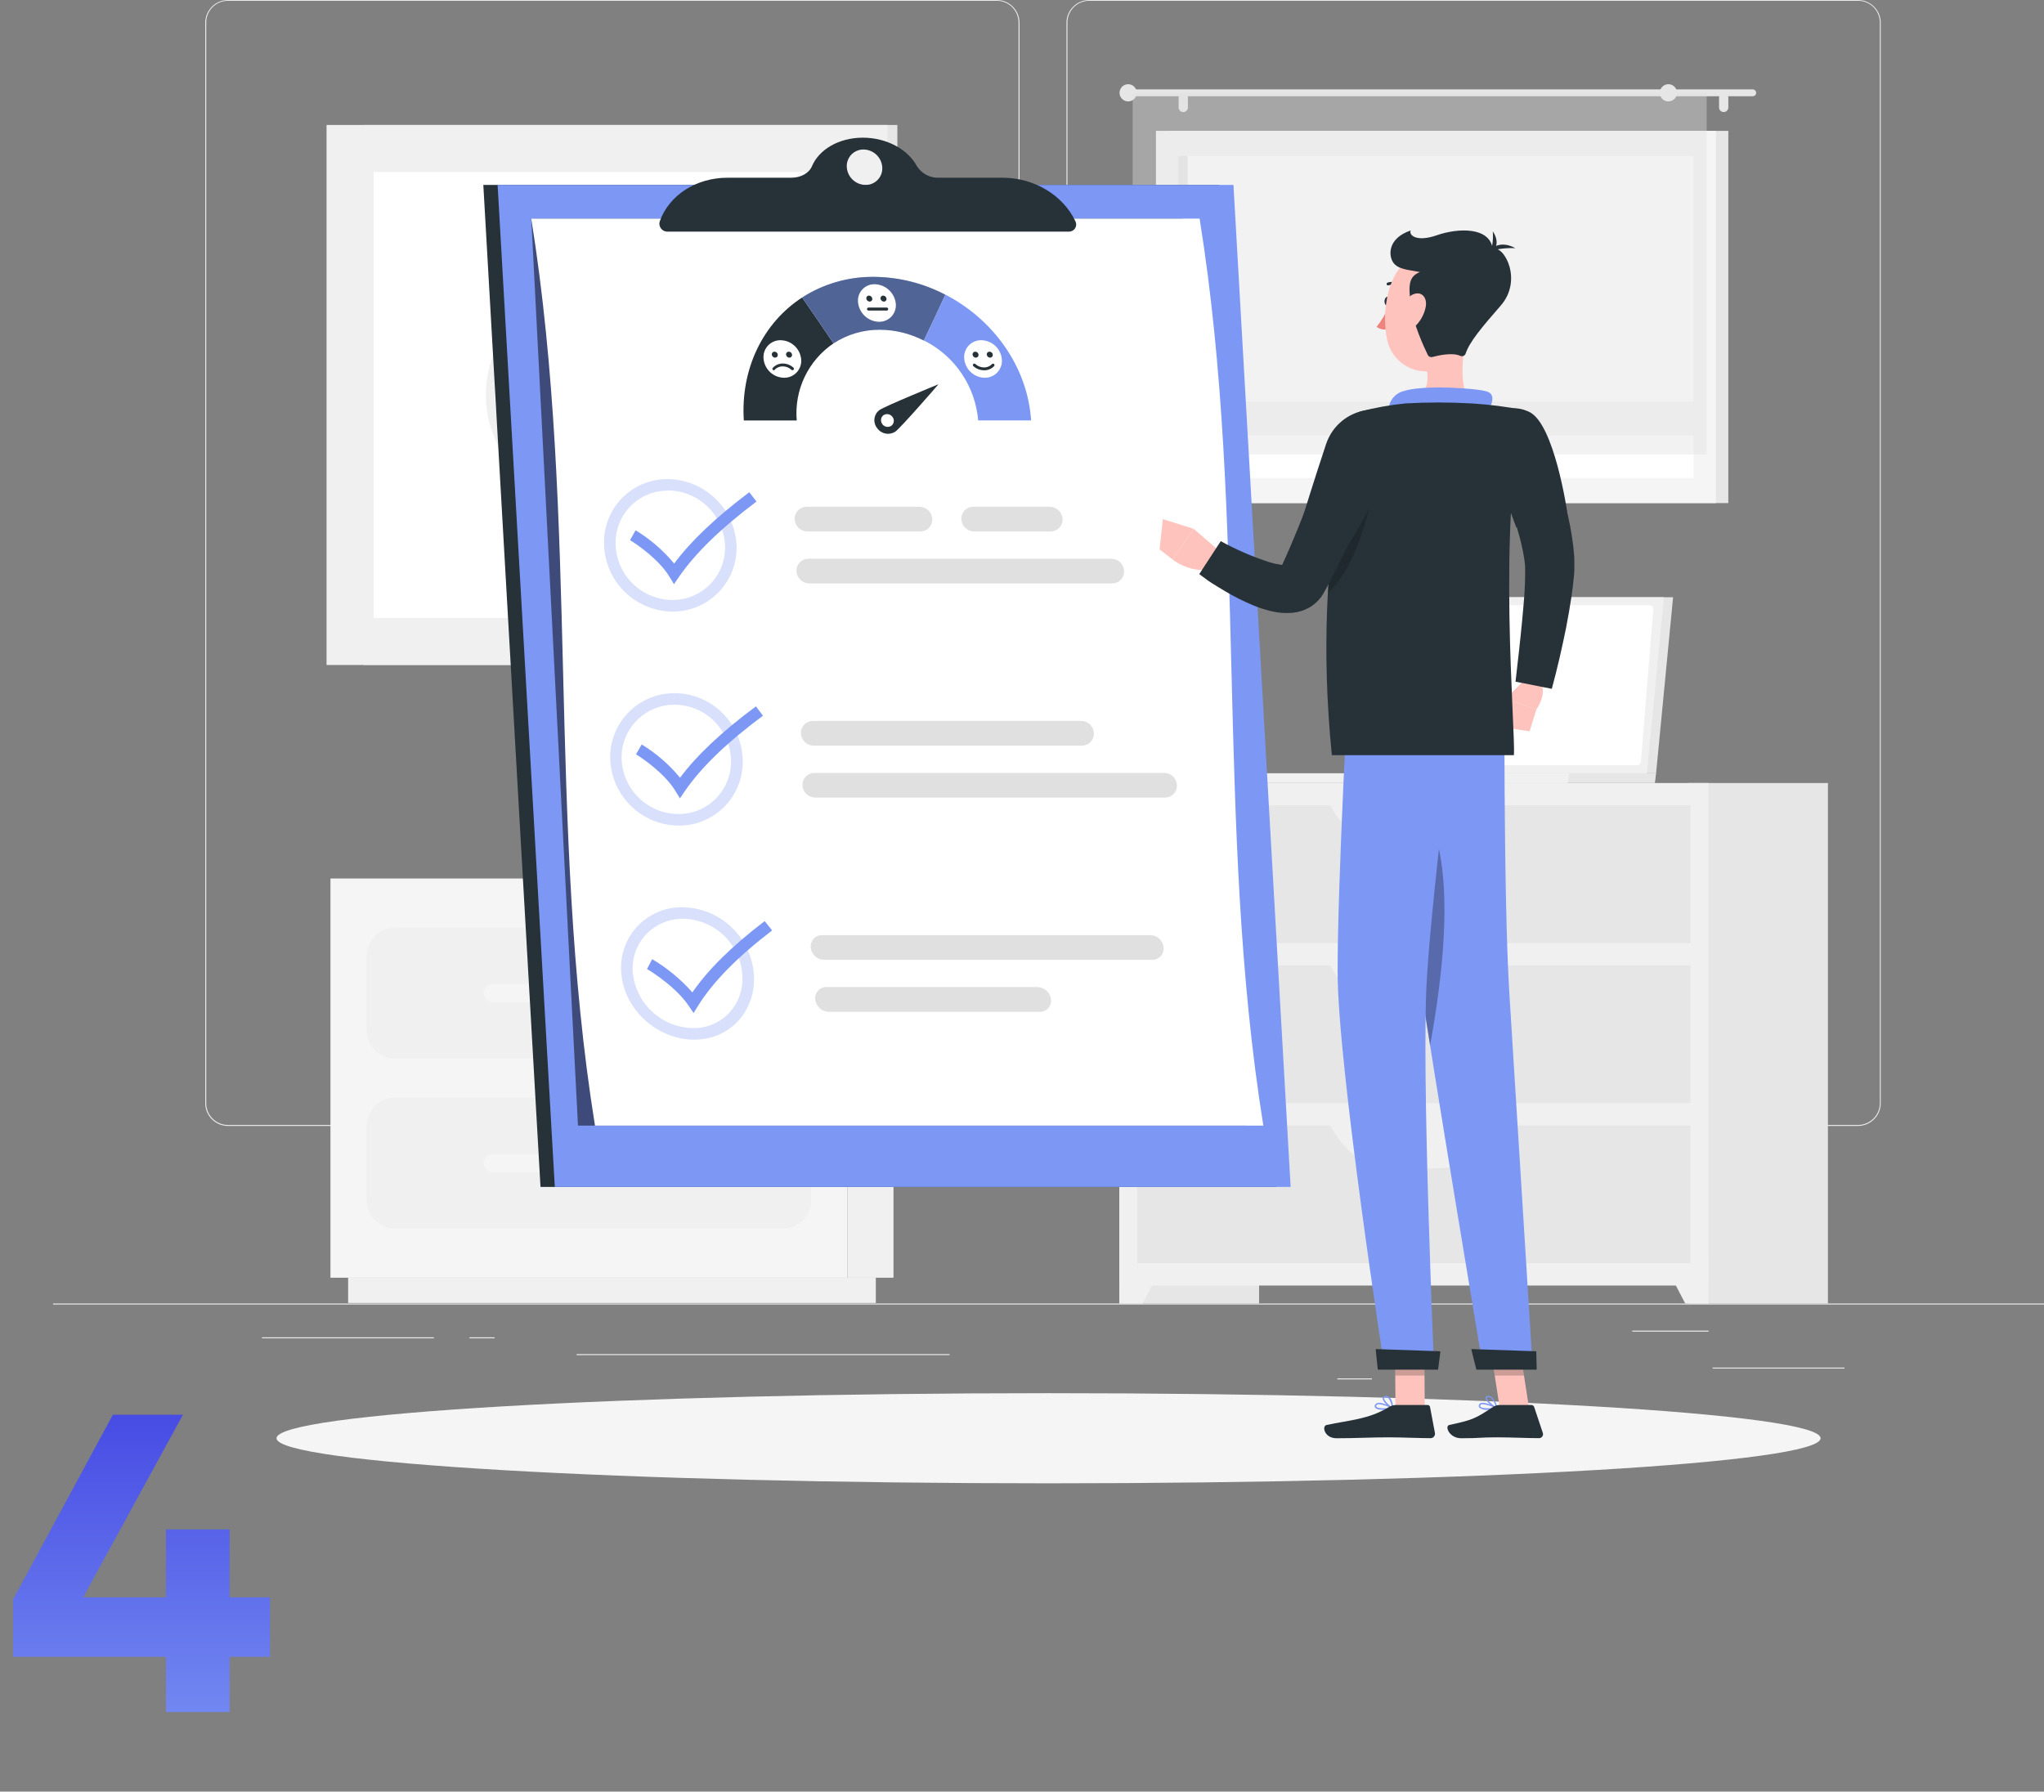 <svg width="308" height="270" viewBox="0 0 308 270" fill="none" xmlns="http://www.w3.org/2000/svg">
<rect x="0" y="0" width="308" height="270" fill="#808080" stroke="none"/>
<path d="M308 196.44H8V196.59H308V196.44Z" fill="#EBEBEB"/>
<path d="M277.94 206.094H258.068V206.244H277.94V206.094Z" fill="#EBEBEB"/>
<path d="M206.732 207.726H201.518V207.876H206.732V207.726Z" fill="#EBEBEB"/>
<path d="M257.468 200.526H245.954V200.676H257.468V200.526Z" fill="#EBEBEB"/>
<path d="M65.39 201.534H39.476V201.684H65.39V201.534Z" fill="#EBEBEB"/>
<path d="M74.534 201.534H70.736V201.684H74.534V201.534Z" fill="#EBEBEB"/>
<path d="M143.09 204.066H86.882V204.216H143.09V204.066Z" fill="#EBEBEB"/>
<path d="M150.2 169.68H34.346C33.438 169.678 32.568 169.317 31.927 168.674C31.286 168.032 30.926 167.162 30.926 166.254V3.396C30.934 2.494 31.297 1.631 31.938 0.995C32.578 0.359 33.443 0.002 34.346 0H150.2C151.108 0 151.98 0.361 152.622 1.003C153.265 1.646 153.626 2.517 153.626 3.426V166.254C153.626 167.163 153.265 168.034 152.622 168.677C151.98 169.319 151.108 169.68 150.2 169.68ZM34.346 0.12C33.478 0.122 32.646 0.467 32.033 1.082C31.42 1.696 31.076 2.528 31.076 3.396V166.254C31.076 167.122 31.42 167.954 32.033 168.568C32.646 169.183 33.478 169.528 34.346 169.53H150.2C151.068 169.528 151.9 169.183 152.515 168.569C153.129 167.955 153.474 167.122 153.476 166.254V3.396C153.474 2.528 153.129 1.695 152.515 1.081C151.9 0.467 151.068 0.122 150.2 0.12H34.346Z" fill="#EBEBEB"/>
<path d="M279.986 169.68H164.126C163.218 169.678 162.348 169.317 161.705 168.675C161.063 168.033 160.702 167.162 160.7 166.254V3.396C160.71 2.493 161.075 1.63 161.716 0.995C162.357 0.359 163.223 0.002 164.126 0H279.986C280.888 0.003 281.751 0.361 282.39 0.997C283.03 1.633 283.392 2.495 283.4 3.396V166.254C283.4 167.161 283.041 168.03 282.401 168.672C281.761 169.314 280.893 169.677 279.986 169.68ZM164.126 0.12C163.258 0.122 162.425 0.467 161.811 1.081C161.197 1.695 160.852 2.528 160.85 3.396V166.254C160.852 167.122 161.197 167.955 161.811 168.569C162.425 169.183 163.258 169.528 164.126 169.53H279.986C280.855 169.528 281.687 169.183 282.301 168.569C282.915 167.955 283.261 167.122 283.262 166.254V3.396C283.261 2.528 282.915 1.695 282.301 1.081C281.687 0.467 280.855 0.122 279.986 0.12H164.126Z" fill="#EBEBEB"/>
<path d="M168.669 196.44H189.729V118.002H168.669V196.44Z" fill="#E6E6E6"/>
<path d="M172.172 196.44H168.668V189.378H175.85L172.172 196.44Z" fill="#F0F0F0"/>
<path d="M254.383 196.44H275.443V118.002H254.383V196.44Z" fill="#E6E6E6"/>
<path d="M168.667 193.728H257.443V118.002L168.667 118.002V193.728Z" fill="#F0F0F0"/>
<path d="M171.393 142.122H254.727V121.356L171.393 121.356V142.122Z" fill="#E6E6E6"/>
<path d="M209.12 127.8H216.992C220.412 127.8 223.682 125.238 226.034 120.714H200.078C202.43 125.25 205.7 127.8 209.12 127.8Z" fill="#F0F0F0"/>
<path d="M253.94 196.44H257.444V189.378H250.262L253.94 196.44Z" fill="#F0F0F0"/>
<path d="M171.393 166.248H254.727V145.482H171.393V166.248Z" fill="#E6E6E6"/>
<path d="M209.12 151.932H216.992C220.412 151.932 223.682 149.37 226.034 144.846H200.078C202.43 149.4 205.7 151.932 209.12 151.932Z" fill="#F0F0F0"/>
<path d="M171.393 190.374H254.727V169.608H171.393V190.374Z" fill="#E6E6E6"/>
<path d="M209.12 176.058H216.992C220.412 176.058 223.682 173.496 226.034 168.972H200.078C202.43 173.496 205.7 176.058 209.12 176.058Z" fill="#F0F0F0"/>
<path d="M54.795 100.212L135.219 100.212V18.834L54.795 18.834L54.795 100.212Z" fill="#E6E6E6"/>
<path d="M49.207 100.212L133.735 100.212V18.834L49.207 18.834L49.207 100.212Z" fill="#F0F0F0"/>
<path d="M126.661 93.132V25.914L56.299 25.914V93.132H126.661Z" fill="white"/>
<path d="M90.993 34.8L78.081 47.736C74.96 50.864 73.208 55.102 73.208 59.52C73.208 63.938 74.96 68.176 78.081 71.304L90.993 84.222C91.055 84.285 91.13 84.335 91.213 84.369C91.295 84.404 91.383 84.421 91.472 84.421C91.562 84.421 91.65 84.404 91.732 84.369C91.815 84.335 91.889 84.285 91.953 84.222L104.87 71.304C107.991 68.176 109.743 63.938 109.743 59.52C109.743 55.102 107.991 50.864 104.87 47.736L91.959 34.8C91.829 34.674 91.656 34.603 91.475 34.603C91.295 34.603 91.121 34.674 90.993 34.8ZM79.04 70.32C76.176 67.447 74.567 63.556 74.567 59.499C74.567 55.442 76.176 51.551 79.04 48.678V70.32ZM103.91 70.32V48.702C106.775 51.575 108.384 55.466 108.384 59.523C108.384 63.58 106.775 67.471 103.91 70.344V70.32Z" fill="#F0F0F0"/>
<path d="M252.11 90H207.176L204.614 116.532H249.548L252.11 90Z" fill="#E6E6E6"/>
<path d="M249.548 116.532L249.368 118.002H204.428L204.614 116.532H249.548Z" fill="#E6E6E6"/>
<path d="M250.73 90H205.796L203.228 116.532H248.162L250.73 90Z" fill="#F0F0F0"/>
<path d="M247.256 114.804L249.134 91.8C249.139 91.723 249.128 91.647 249.102 91.575C249.077 91.502 249.036 91.436 248.984 91.38C248.932 91.324 248.869 91.279 248.799 91.248C248.728 91.217 248.653 91.201 248.576 91.2H207.266C207.124 91.199 206.988 91.252 206.883 91.348C206.779 91.443 206.714 91.575 206.702 91.716L204.8 114.714C204.795 114.791 204.806 114.868 204.832 114.941C204.858 115.014 204.899 115.08 204.952 115.136C205.005 115.192 205.069 115.237 205.139 115.268C205.21 115.298 205.287 115.314 205.364 115.314H246.674C246.818 115.321 246.959 115.271 247.068 115.176C247.176 115.081 247.244 114.948 247.256 114.804Z" fill="white"/>
<path d="M236.457 116.532L236.277 118.002H186.795L186.975 116.532H236.457Z" fill="#F0F0F0"/>
<path d="M176.055 75.816L260.433 75.816V19.722L176.055 19.722V75.816Z" fill="#E6E6E6"/>
<path d="M174.182 75.816L258.56 75.816V19.722L174.182 19.722V75.816Z" fill="#F5F5F5"/>
<path d="M255.193 72.036V23.508L177.547 23.508V72.036H255.193Z" fill="white"/>
<path d="M178.958 72.03V23.502H177.542V72.03H178.958Z" fill="#E6E6E6"/>
<path d="M175.574 65.598L257.168 65.598V60.522L175.574 60.522V65.598Z" fill="#F5F5F5"/>
<path d="M170.51 13.47H264.11C264.247 13.472 264.377 13.526 264.473 13.623C264.57 13.719 264.625 13.85 264.626 13.986C264.626 14.123 264.572 14.254 264.475 14.351C264.378 14.448 264.247 14.502 264.11 14.502H170.51C170.442 14.503 170.374 14.49 170.311 14.464C170.248 14.439 170.19 14.401 170.142 14.353C170.093 14.305 170.054 14.248 170.028 14.185C170.002 14.122 169.988 14.054 169.988 13.986C169.99 13.849 170.046 13.717 170.143 13.621C170.241 13.524 170.373 13.47 170.51 13.47Z" fill="#E6E6E6"/>
<path d="M168.698 13.986C168.698 14.242 168.774 14.492 168.916 14.705C169.058 14.918 169.26 15.085 169.497 15.183C169.733 15.281 169.994 15.307 170.245 15.258C170.496 15.208 170.727 15.085 170.909 14.905C171.09 14.724 171.214 14.493 171.265 14.242C171.315 13.991 171.29 13.731 171.193 13.494C171.096 13.257 170.931 13.054 170.719 12.911C170.506 12.768 170.256 12.691 170 12.69C169.83 12.689 169.66 12.722 169.502 12.787C169.345 12.852 169.201 12.947 169.08 13.067C168.959 13.188 168.863 13.331 168.797 13.489C168.732 13.646 168.698 13.815 168.698 13.986Z" fill="#E6E6E6"/>
<path d="M259.73 16.89C259.914 16.89 260.091 16.818 260.222 16.689C260.354 16.56 260.429 16.384 260.432 16.2V14.7C260.432 14.514 260.358 14.335 260.227 14.204C260.095 14.072 259.916 13.998 259.73 13.998C259.638 13.998 259.547 14.016 259.462 14.052C259.378 14.087 259.301 14.139 259.236 14.204C259.171 14.269 259.12 14.347 259.085 14.432C259.051 14.517 259.033 14.608 259.034 14.7V16.2C259.037 16.383 259.112 16.558 259.242 16.687C259.372 16.816 259.547 16.889 259.73 16.89Z" fill="#E6E6E6"/>
<path d="M178.322 16.89C178.501 16.883 178.671 16.807 178.797 16.679C178.923 16.551 178.995 16.38 179 16.2V14.7C179 14.514 178.926 14.335 178.794 14.204C178.662 14.072 178.484 13.998 178.298 13.998C178.206 13.998 178.115 14.016 178.03 14.052C177.945 14.087 177.868 14.139 177.803 14.204C177.739 14.269 177.687 14.347 177.653 14.432C177.618 14.517 177.601 14.608 177.602 14.7V16.2C177.603 16.293 177.623 16.384 177.66 16.469C177.697 16.554 177.751 16.631 177.818 16.695C177.885 16.759 177.964 16.809 178.05 16.843C178.137 16.876 178.229 16.892 178.322 16.89Z" fill="#E6E6E6"/>
<path opacity="0.4" d="M170.678 68.484L257.168 68.484V13.986L170.678 13.986V68.484Z" fill="#E0E0E0"/>
<path d="M250.105 13.986C250.105 14.242 250.181 14.493 250.324 14.706C250.466 14.919 250.669 15.085 250.906 15.183C251.142 15.281 251.403 15.307 251.654 15.257C251.906 15.207 252.137 15.084 252.318 14.902C252.499 14.721 252.623 14.49 252.673 14.239C252.723 13.987 252.697 13.727 252.599 13.49C252.501 13.253 252.335 13.051 252.121 12.908C251.908 12.766 251.658 12.69 251.401 12.69C251.058 12.69 250.728 12.826 250.485 13.069C250.242 13.313 250.105 13.642 250.105 13.986Z" fill="#E6E6E6"/>
<path d="M127.7 192.552H134.636V132.39H127.7V192.552Z" fill="#F0F0F0"/>
<path d="M52.46 196.362H131.972V192.552H52.46V196.362Z" fill="#F0F0F0"/>
<path d="M127.7 132.39H49.796V192.552H127.7V132.39Z" fill="#F5F5F5"/>
<path d="M117.974 139.794H59.522C57.163 139.794 55.25 141.707 55.25 144.066V155.25C55.25 157.609 57.163 159.522 59.522 159.522H117.974C120.333 159.522 122.246 157.609 122.246 155.25V144.066C122.246 141.707 120.333 139.794 117.974 139.794Z" fill="#F0F0F0"/>
<path d="M117.974 165.414H59.522C57.163 165.414 55.25 167.327 55.25 169.686V180.87C55.25 183.229 57.163 185.142 59.522 185.142H117.974C120.333 185.142 122.246 183.229 122.246 180.87V169.686C122.246 167.327 120.333 165.414 117.974 165.414Z" fill="#F0F0F0"/>
<path d="M74.234 151.014H103.262C103.621 151.014 103.965 150.872 104.219 150.619C104.473 150.366 104.616 150.023 104.618 149.664C104.616 149.305 104.473 148.961 104.219 148.707C103.965 148.453 103.621 148.31 103.262 148.308H74.234C73.875 148.31 73.531 148.453 73.277 148.707C73.023 148.961 72.879 149.305 72.878 149.664C72.879 150.023 73.023 150.366 73.277 150.619C73.531 150.872 73.875 151.014 74.234 151.014Z" fill="#F5F5F5"/>
<path d="M74.234 176.634H103.262C103.621 176.634 103.965 176.492 104.219 176.239C104.473 175.986 104.616 175.643 104.618 175.284C104.616 174.925 104.473 174.581 104.219 174.327C103.965 174.073 103.621 173.93 103.262 173.928H74.234C73.875 173.93 73.531 174.073 73.277 174.327C73.023 174.581 72.879 174.925 72.878 175.284C72.879 175.643 73.023 175.986 73.277 176.239C73.531 176.492 73.875 176.634 74.234 176.634Z" fill="#F5F5F5"/>
<path d="M158.001 223.536C222.25 223.536 274.335 220.495 274.335 216.744C274.335 212.993 222.25 209.952 158.001 209.952C93.751 209.952 41.667 212.993 41.667 216.744C41.667 220.495 93.751 223.536 158.001 223.536Z" fill="#F5F5F5"/>
<path d="M183.71 27.87H72.83L81.446 178.872H192.32L183.71 27.87Z" fill="#263238"/>
<path d="M185.863 27.87H74.983L83.599 178.872H194.479L185.863 27.87Z" fill="#7D97F4"/>
<path opacity="0.5" d="M178.226 32.946H80.054L87.092 169.632H187.814L178.226 32.946Z" fill="black"/>
<path d="M80.054 32.946C87.35 78.51 82.346 124.074 89.654 169.632H190.364C183.068 124.074 188.072 78.51 180.764 32.946H80.054Z" fill="white"/>
<g opacity="0.3">
<path d="M100.645 73.902C102.869 73.92 105.002 74.79 106.603 76.334C108.204 77.878 109.151 79.978 109.249 82.2C109.294 83.269 109.121 84.336 108.74 85.335C108.36 86.335 107.779 87.247 107.035 88.016C106.291 88.784 105.398 89.393 104.411 89.805C103.424 90.218 102.363 90.425 101.293 90.414C99.083 90.396 96.964 89.527 95.377 87.989C93.789 86.451 92.855 84.361 92.767 82.152C92.721 81.086 92.89 80.022 93.264 79.023C93.638 78.024 94.21 77.111 94.945 76.338C95.683 75.572 96.568 74.964 97.548 74.551C98.528 74.139 99.582 73.93 100.645 73.938M100.585 72.204C99.292 72.196 98.01 72.452 96.82 72.956C95.628 73.46 94.553 74.201 93.658 75.135C92.763 76.069 92.069 77.176 91.616 78.387C91.164 79.599 90.963 80.89 91.027 82.182C91.132 84.849 92.259 87.373 94.175 89.231C96.091 91.088 98.648 92.137 101.317 92.16C102.616 92.171 103.904 91.918 105.103 91.416C106.301 90.915 107.385 90.175 108.29 89.242C109.194 88.309 109.899 87.202 110.363 85.989C110.828 84.775 111.04 83.48 110.989 82.182C110.86 79.504 109.71 76.977 107.775 75.121C105.839 73.265 103.266 72.221 100.585 72.204Z" fill="#7D97F4"/>
</g>
<path d="M156.331 148.752H124.531C124.294 148.748 124.058 148.795 123.839 148.889C123.621 148.983 123.425 149.123 123.265 149.299C123.105 149.475 122.984 149.683 122.911 149.91C122.837 150.136 122.813 150.375 122.839 150.612C122.897 151.118 123.137 151.585 123.513 151.929C123.889 152.272 124.377 152.467 124.885 152.478H156.685C156.924 152.482 157.16 152.436 157.378 152.341C157.596 152.246 157.792 152.105 157.951 151.928C158.111 151.751 158.23 151.542 158.301 151.315C158.373 151.088 158.395 150.848 158.365 150.612C158.309 150.108 158.072 149.642 157.698 149.3C157.324 148.958 156.838 148.763 156.331 148.752Z" fill="#E0E0E0"/>
<path d="M173.342 140.922H123.89C123.651 140.917 123.413 140.964 123.193 141.057C122.973 141.151 122.775 141.29 122.612 141.466C122.45 141.642 122.326 141.85 122.249 142.077C122.173 142.303 122.145 142.544 122.168 142.782C122.211 143.286 122.44 143.756 122.81 144.101C123.181 144.446 123.666 144.641 124.172 144.648H173.6C173.84 144.655 174.078 144.611 174.3 144.519C174.521 144.427 174.72 144.289 174.885 144.115C175.049 143.94 175.175 143.733 175.253 143.506C175.332 143.279 175.361 143.039 175.34 142.8C175.301 142.294 175.075 141.821 174.705 141.474C174.335 141.126 173.849 140.929 173.342 140.922Z" fill="#E0E0E0"/>
<g opacity="0.3">
<path d="M101.66 106.2C103.867 106.216 105.984 107.084 107.566 108.624C109.148 110.164 110.074 112.256 110.15 114.462C110.19 115.53 110.015 116.595 109.635 117.594C109.254 118.593 108.676 119.505 107.936 120.276C107.195 121.044 106.305 121.652 105.321 122.065C104.337 122.478 103.279 122.685 102.212 122.676C99.999 122.661 97.876 121.794 96.285 120.256C94.695 118.717 93.757 116.625 93.668 114.414C93.631 113.344 93.811 112.278 94.197 111.28C94.583 110.281 95.167 109.371 95.913 108.604C96.66 107.837 97.554 107.228 98.541 106.815C99.529 106.402 100.589 106.193 101.66 106.2ZM101.66 104.46C100.36 104.452 99.071 104.707 97.872 105.209C96.673 105.711 95.588 106.45 94.681 107.382C93.774 108.314 93.065 109.419 92.596 110.631C92.127 111.844 91.908 113.139 91.952 114.438C92.058 117.112 93.192 119.642 95.116 121.502C97.04 123.361 99.608 124.407 102.284 124.422C103.58 124.427 104.864 124.17 106.058 123.665C107.252 123.161 108.331 122.42 109.231 121.487C110.131 120.554 110.833 119.448 111.294 118.237C111.755 117.025 111.966 115.733 111.914 114.438C111.824 111.773 110.706 109.245 108.795 107.385C106.884 105.525 104.327 104.477 101.66 104.46Z" fill="#7D97F4"/>
</g>
<path d="M138.679 80.094H121.669C121.17 80.09 120.69 79.894 120.331 79.547C119.971 79.2 119.759 78.727 119.737 78.228C119.729 77.987 119.77 77.746 119.857 77.521C119.944 77.295 120.075 77.09 120.243 76.916C120.411 76.743 120.612 76.605 120.834 76.511C121.057 76.416 121.296 76.368 121.537 76.368H138.541C139.041 76.372 139.521 76.567 139.882 76.912C140.244 77.258 140.459 77.729 140.485 78.228C140.494 78.47 140.454 78.712 140.367 78.939C140.28 79.165 140.149 79.372 139.98 79.546C139.811 79.72 139.609 79.859 139.386 79.953C139.162 80.047 138.922 80.095 138.679 80.094Z" fill="#E0E0E0"/>
<path d="M158.312 80.094H146.792C146.291 80.09 145.811 79.894 145.451 79.547C145.09 79.2 144.877 78.728 144.854 78.228C144.845 77.987 144.886 77.746 144.973 77.521C145.06 77.295 145.191 77.09 145.359 76.916C145.527 76.743 145.728 76.605 145.951 76.511C146.173 76.416 146.412 76.368 146.654 76.368H158.18C158.679 76.372 159.158 76.567 159.518 76.913C159.879 77.259 160.093 77.729 160.118 78.228C160.126 78.47 160.086 78.712 159.999 78.939C159.913 79.165 159.781 79.372 159.612 79.546C159.443 79.72 159.241 79.859 159.018 79.953C158.794 80.047 158.554 80.095 158.312 80.094Z" fill="#E0E0E0"/>
<path d="M167.601 87.924H121.941C121.441 87.921 120.962 87.726 120.603 87.378C120.244 87.03 120.033 86.557 120.015 86.058C120.007 85.817 120.047 85.576 120.134 85.351C120.221 85.125 120.352 84.92 120.52 84.746C120.688 84.573 120.889 84.435 121.112 84.341C121.334 84.246 121.573 84.198 121.815 84.198H167.469C167.967 84.201 168.445 84.396 168.802 84.742C169.16 85.089 169.37 85.56 169.389 86.058C169.398 86.299 169.358 86.539 169.272 86.764C169.186 86.99 169.056 87.195 168.89 87.369C168.723 87.543 168.523 87.682 168.301 87.777C168.08 87.873 167.842 87.922 167.601 87.924Z" fill="#E0E0E0"/>
<g opacity="0.3">
<path d="M102.963 138.456C105.201 138.5 107.344 139.368 108.983 140.893C110.621 142.419 111.639 144.495 111.843 146.724C111.95 147.768 111.84 148.824 111.519 149.824C111.198 150.823 110.673 151.746 109.977 152.532C109.275 153.305 108.416 153.919 107.458 154.333C106.5 154.746 105.464 154.951 104.421 154.932C102.163 154.895 99.997 154.036 98.328 152.514C96.66 150.993 95.605 148.915 95.361 146.67C95.258 145.618 95.379 144.556 95.716 143.553C96.053 142.551 96.599 141.632 97.317 140.856C98.039 140.085 98.915 139.474 99.887 139.061C100.859 138.647 101.906 138.441 102.963 138.456ZM102.879 136.722C101.594 136.697 100.318 136.943 99.135 137.446C97.952 137.948 96.889 138.695 96.015 139.637C95.14 140.579 94.475 141.696 94.063 142.913C93.65 144.13 93.499 145.42 93.621 146.7C94.083 152.208 99.081 156.678 104.589 156.678C110.097 156.678 114.045 152.208 113.589 146.7C113.351 144.009 112.126 141.501 110.15 139.659C108.173 137.817 105.586 136.771 102.885 136.722H102.879Z" fill="#7D97F4"/>
</g>
<path d="M175.4 116.478H122.714C122.473 116.478 122.233 116.526 122.011 116.621C121.789 116.715 121.588 116.853 121.42 117.026C121.252 117.2 121.12 117.405 121.033 117.631C120.947 117.856 120.906 118.097 120.914 118.338C120.936 118.836 121.147 119.306 121.506 119.652C121.864 119.999 122.342 120.194 122.84 120.198H175.55C175.792 120.198 176.031 120.15 176.253 120.055C176.475 119.961 176.677 119.823 176.845 119.65C177.013 119.476 177.144 119.271 177.231 119.045C177.318 118.82 177.358 118.579 177.35 118.338C177.331 117.835 177.117 117.359 176.753 117.012C176.389 116.665 175.903 116.473 175.4 116.478Z" fill="#E0E0E0"/>
<path d="M162.914 108.642H122.486C122.244 108.642 122.004 108.69 121.781 108.785C121.559 108.88 121.357 109.018 121.189 109.192C121.021 109.366 120.89 109.573 120.803 109.799C120.717 110.025 120.677 110.266 120.686 110.508C120.703 111.005 120.912 111.477 121.268 111.823C121.625 112.17 122.102 112.365 122.6 112.368H163.034C163.275 112.368 163.514 112.32 163.737 112.225C163.959 112.131 164.16 111.993 164.328 111.82C164.496 111.646 164.628 111.441 164.714 111.215C164.801 110.99 164.842 110.749 164.834 110.508C164.82 110.008 164.611 109.534 164.253 109.185C163.894 108.837 163.414 108.642 162.914 108.642Z" fill="#E0E0E0"/>
<path d="M101.558 88.032L100.85 86.868C99.296 84.33 96.05 82.068 94.934 81.402L95.774 79.914C97.978 81.248 99.941 82.944 101.582 84.93C104.132 81.504 107.858 77.982 112.904 74.178L113.99 75.582C108.59 79.644 104.762 83.382 102.308 86.94C102.062 87.306 101.81 87.672 101.558 88.032Z" fill="#7D97F4"/>
<path d="M102.458 120.312C102.224 119.922 101.984 119.532 101.744 119.148C100.184 116.61 96.944 114.348 95.84 113.676L96.692 112.188C98.884 113.526 100.837 115.221 102.47 117.204C105.026 113.784 108.782 110.256 113.906 106.452L114.968 107.856C109.496 111.918 105.644 115.656 103.202 119.214L102.458 120.312Z" fill="#7D97F4"/>
<path d="M104.515 152.664L103.723 151.5C101.995 148.962 98.647 146.7 97.495 146.034L98.275 144.546C100.542 145.89 102.585 147.58 104.329 149.556C106.681 146.136 110.257 142.608 115.225 138.81L116.347 140.214C111.043 144.276 107.401 148.014 105.187 151.572L104.515 152.664Z" fill="#7D97F4"/>
<path d="M142.46 44.4C141.404 46.704 140.322 49.006 139.214 51.306C141.498 52.442 143.451 54.147 144.884 56.258C146.318 58.368 147.183 60.812 147.398 63.354H155.372C154.844 55.2 149.6 48.102 142.46 44.4Z" fill="#7D97F4"/>
<path d="M112.082 63.366H120.056C119.86 61.111 120.271 58.844 121.246 56.8C122.22 54.757 123.724 53.011 125.6 51.744C124.048 49.44 122.472 47.136 120.872 44.832C115.052 48.6 111.572 55.506 112.082 63.366Z" fill="#263238"/>
<path d="M131.671 41.724C127.845 41.686 124.092 42.766 120.871 44.832C122.471 47.136 124.047 49.44 125.599 51.744C127.678 50.385 130.112 49.672 132.595 49.692C134.893 49.705 137.154 50.262 139.195 51.318C140.299 49.014 141.381 46.712 142.441 44.412C139.117 42.669 135.424 41.748 131.671 41.724Z" fill="#7D97F4"/>
<path opacity="0.5" d="M131.671 41.724C127.845 41.686 124.092 42.766 120.871 44.832C122.471 47.136 124.047 49.44 125.599 51.744C127.678 50.385 130.112 49.672 132.595 49.692C134.893 49.705 137.154 50.262 139.195 51.318C140.299 49.014 141.381 46.712 142.441 44.412C139.117 42.669 135.424 41.748 131.671 41.724Z" fill="#263238"/>
<path d="M141.416 57.906C141.416 57.906 133.364 61.2 132.512 61.8C132.308 61.954 132.137 62.147 132.01 62.368C131.882 62.589 131.8 62.834 131.768 63.087C131.736 63.34 131.755 63.597 131.824 63.843C131.893 64.089 132.011 64.318 132.17 64.518C132.47 64.945 132.925 65.238 133.438 65.335C133.951 65.433 134.481 65.327 134.918 65.04C135.8 64.404 141.428 57.906 141.416 57.906ZM132.955 63.906C132.877 63.808 132.819 63.695 132.785 63.574C132.751 63.453 132.742 63.326 132.758 63.202C132.773 63.077 132.814 62.956 132.876 62.848C132.939 62.739 133.023 62.644 133.123 62.568C133.34 62.429 133.601 62.378 133.853 62.426C134.105 62.474 134.33 62.617 134.48 62.826C134.558 62.924 134.616 63.037 134.65 63.158C134.684 63.279 134.693 63.406 134.677 63.53C134.662 63.655 134.621 63.775 134.559 63.884C134.496 63.993 134.412 64.088 134.312 64.164C134.098 64.305 133.839 64.36 133.587 64.317C133.335 64.273 133.109 64.135 132.955 63.93V63.906Z" fill="#263238"/>
<path d="M150.962 54.096C151.001 54.457 150.963 54.822 150.85 55.168C150.737 55.513 150.551 55.83 150.306 56.098C150.061 56.366 149.761 56.579 149.427 56.722C149.093 56.865 148.733 56.935 148.37 56.928C147.6 56.913 146.863 56.616 146.297 56.095C145.731 55.573 145.375 54.862 145.298 54.096C145.257 53.737 145.293 53.373 145.404 53.029C145.515 52.685 145.698 52.368 145.941 52.101C146.184 51.833 146.482 51.621 146.814 51.477C147.145 51.334 147.504 51.263 147.866 51.27C148.637 51.283 149.378 51.577 149.948 52.098C150.518 52.618 150.878 53.329 150.962 54.096Z" fill="white"/>
<path d="M147.452 53.448C147.458 53.505 147.451 53.563 147.434 53.617C147.416 53.672 147.387 53.722 147.348 53.764C147.31 53.806 147.263 53.84 147.21 53.864C147.158 53.887 147.101 53.898 147.044 53.898C146.921 53.897 146.802 53.851 146.711 53.767C146.62 53.684 146.564 53.571 146.552 53.448C146.545 53.391 146.55 53.333 146.568 53.278C146.585 53.223 146.614 53.173 146.653 53.13C146.692 53.087 146.739 53.053 146.792 53.031C146.845 53.008 146.902 52.997 146.96 52.998C147.083 52.999 147.201 53.045 147.292 53.129C147.383 53.212 147.44 53.325 147.452 53.448Z" fill="#263238"/>
<path d="M149.599 53.448C149.605 53.505 149.599 53.564 149.581 53.618C149.563 53.673 149.533 53.724 149.494 53.766C149.455 53.809 149.407 53.843 149.354 53.865C149.301 53.888 149.243 53.899 149.185 53.898C149.063 53.895 148.946 53.847 148.856 53.764C148.765 53.682 148.708 53.569 148.693 53.448C148.686 53.39 148.692 53.332 148.71 53.276C148.728 53.221 148.757 53.17 148.797 53.127C148.836 53.085 148.884 53.051 148.938 53.029C148.991 53.006 149.049 52.996 149.107 52.998C149.23 52.999 149.349 53.045 149.44 53.129C149.531 53.212 149.587 53.325 149.599 53.448Z" fill="#263238"/>
<path d="M148.262 55.8C147.668 55.795 147.097 55.571 146.66 55.17C146.619 55.128 146.596 55.072 146.596 55.014C146.596 54.956 146.619 54.9 146.66 54.858C146.68 54.837 146.704 54.82 146.731 54.809C146.758 54.797 146.787 54.791 146.816 54.791C146.845 54.791 146.874 54.797 146.901 54.809C146.927 54.82 146.952 54.837 146.972 54.858C147.327 55.185 147.791 55.369 148.274 55.374C148.498 55.379 148.721 55.337 148.927 55.25C149.134 55.163 149.32 55.034 149.474 54.87C149.514 54.827 149.57 54.802 149.629 54.8C149.659 54.799 149.688 54.804 149.715 54.815C149.742 54.825 149.767 54.841 149.789 54.861C149.81 54.881 149.827 54.905 149.839 54.932C149.851 54.959 149.858 54.987 149.858 55.017C149.859 55.046 149.854 55.075 149.844 55.102C149.834 55.13 149.818 55.155 149.798 55.176C149.6 55.382 149.361 55.545 149.096 55.652C148.832 55.76 148.547 55.81 148.262 55.8Z" fill="#263238"/>
<path d="M134.972 45.66C135.021 46.017 134.993 46.38 134.888 46.725C134.784 47.07 134.605 47.389 134.366 47.658C134.126 47.927 133.831 48.141 133.5 48.285C133.17 48.429 132.812 48.5 132.452 48.492C131.676 48.474 130.932 48.178 130.355 47.659C129.778 47.139 129.407 46.43 129.308 45.66C129.254 45.305 129.279 44.942 129.381 44.597C129.483 44.252 129.659 43.934 129.896 43.665C130.134 43.395 130.428 43.181 130.758 43.038C131.088 42.894 131.444 42.825 131.804 42.834C132.581 42.852 133.327 43.147 133.907 43.664C134.488 44.182 134.865 44.889 134.972 45.66Z" fill="white"/>
<path d="M131.444 45C131.451 45.056 131.447 45.114 131.431 45.168C131.414 45.223 131.386 45.273 131.349 45.316C131.311 45.358 131.265 45.392 131.213 45.416C131.161 45.439 131.105 45.45 131.048 45.45C130.924 45.447 130.805 45.4 130.713 45.318C130.621 45.235 130.561 45.123 130.544 45C130.535 44.943 130.539 44.886 130.555 44.831C130.571 44.776 130.598 44.725 130.636 44.682C130.674 44.639 130.721 44.605 130.773 44.582C130.826 44.559 130.883 44.548 130.94 44.55C131.064 44.552 131.183 44.598 131.276 44.681C131.368 44.764 131.428 44.877 131.444 45Z" fill="#263238"/>
<path d="M133.586 45C133.594 45.057 133.59 45.115 133.573 45.17C133.556 45.224 133.528 45.275 133.49 45.318C133.451 45.361 133.404 45.395 133.352 45.417C133.299 45.44 133.242 45.451 133.184 45.45C133.061 45.446 132.943 45.398 132.851 45.316C132.759 45.234 132.699 45.122 132.68 45C132.673 44.943 132.677 44.885 132.694 44.83C132.711 44.775 132.739 44.725 132.777 44.682C132.816 44.639 132.863 44.605 132.915 44.582C132.968 44.56 133.025 44.548 133.082 44.55C133.206 44.553 133.325 44.6 133.417 44.682C133.509 44.765 133.569 44.877 133.586 45Z" fill="#263238"/>
<path d="M133.646 46.8H130.838C130.784 46.791 130.736 46.764 130.701 46.723C130.666 46.681 130.646 46.629 130.646 46.575C130.646 46.521 130.666 46.469 130.701 46.427C130.736 46.386 130.784 46.359 130.838 46.35H133.646C133.699 46.359 133.748 46.386 133.783 46.427C133.818 46.469 133.837 46.521 133.837 46.575C133.837 46.629 133.818 46.681 133.783 46.723C133.748 46.764 133.699 46.791 133.646 46.8Z" fill="#263238"/>
<path d="M120.722 54.096C120.762 54.457 120.724 54.822 120.611 55.168C120.498 55.513 120.312 55.83 120.067 56.098C119.822 56.366 119.522 56.579 119.188 56.722C118.854 56.865 118.494 56.935 118.13 56.928C117.361 56.913 116.623 56.616 116.057 56.095C115.491 55.573 115.136 54.862 115.058 54.096C115.017 53.737 115.053 53.373 115.164 53.029C115.275 52.685 115.459 52.368 115.702 52.101C115.945 51.833 116.242 51.621 116.574 51.477C116.906 51.334 117.265 51.263 117.626 51.27C118.398 51.284 119.138 51.579 119.707 52.099C120.277 52.619 120.638 53.329 120.722 54.096Z" fill="white"/>
<path d="M117.2 53.448C117.206 53.505 117.199 53.563 117.182 53.617C117.164 53.672 117.135 53.722 117.096 53.764C117.058 53.806 117.011 53.84 116.958 53.864C116.906 53.887 116.849 53.898 116.792 53.898C116.669 53.897 116.55 53.851 116.459 53.767C116.368 53.684 116.312 53.571 116.3 53.448C116.293 53.391 116.298 53.333 116.316 53.278C116.333 53.223 116.362 53.173 116.401 53.13C116.44 53.087 116.487 53.053 116.54 53.031C116.593 53.008 116.65 52.997 116.708 52.998C116.831 52.999 116.949 53.045 117.04 53.129C117.131 53.212 117.188 53.325 117.2 53.448Z" fill="#263238"/>
<path d="M119.348 53.448C119.355 53.505 119.35 53.563 119.332 53.618C119.315 53.673 119.286 53.724 119.247 53.766C119.208 53.809 119.161 53.843 119.108 53.865C119.055 53.888 118.998 53.899 118.94 53.898C118.818 53.895 118.701 53.847 118.61 53.765C118.52 53.682 118.463 53.57 118.448 53.448C118.441 53.391 118.447 53.333 118.464 53.278C118.482 53.223 118.511 53.173 118.549 53.13C118.588 53.087 118.636 53.053 118.689 53.031C118.741 53.008 118.799 52.997 118.856 52.998C118.98 52.998 119.099 53.044 119.19 53.127C119.281 53.21 119.338 53.325 119.348 53.448Z" fill="#263238"/>
<path d="M116.6 55.8C116.572 55.8 116.545 55.795 116.519 55.785C116.493 55.775 116.47 55.759 116.45 55.74C116.409 55.698 116.386 55.642 116.386 55.584C116.386 55.526 116.409 55.469 116.45 55.428C116.644 55.221 116.88 55.057 117.141 54.945C117.402 54.834 117.684 54.777 117.968 54.78C118.562 54.786 119.133 55.013 119.57 55.416C119.591 55.436 119.608 55.46 119.619 55.487C119.63 55.514 119.636 55.543 119.636 55.572C119.636 55.601 119.63 55.63 119.619 55.657C119.608 55.684 119.591 55.708 119.57 55.728C119.527 55.768 119.47 55.79 119.411 55.79C119.352 55.79 119.295 55.768 119.252 55.728C118.897 55.397 118.429 55.212 117.944 55.212C117.72 55.207 117.498 55.249 117.291 55.334C117.085 55.42 116.898 55.548 116.744 55.71C116.709 55.757 116.657 55.789 116.6 55.8Z" fill="#263238"/>
<path d="M162.044 33.336C160.172 29.394 155.804 26.784 151.094 26.784H141.494C140.835 26.813 140.18 26.667 139.595 26.362C139.01 26.056 138.517 25.602 138.164 25.044C136.826 22.536 133.634 20.748 130.01 20.748C126.386 20.748 123.41 22.548 122.354 25.044C121.916 26.1 120.662 26.784 119.222 26.784H109.622C104.912 26.784 100.838 29.394 99.422 33.336C99.37 33.474 99.349 33.621 99.362 33.768C99.378 34.076 99.511 34.366 99.734 34.578C99.958 34.79 100.254 34.908 100.562 34.908H161.09C161.275 34.908 161.457 34.861 161.618 34.77C161.78 34.68 161.915 34.549 162.011 34.391C162.107 34.233 162.16 34.053 162.166 33.868C162.172 33.683 162.13 33.5 162.044 33.336ZM130.4 27.87C129.684 27.855 128.999 27.573 128.481 27.079C127.962 26.585 127.647 25.915 127.598 25.2C127.574 24.856 127.622 24.51 127.738 24.186C127.854 23.861 128.036 23.563 128.273 23.312C128.51 23.062 128.796 22.863 129.114 22.728C129.431 22.593 129.773 22.526 130.118 22.53C130.839 22.537 131.53 22.817 132.054 23.311C132.578 23.806 132.896 24.481 132.944 25.2C132.968 25.546 132.92 25.894 132.803 26.22C132.685 26.547 132.501 26.845 132.261 27.096C132.022 27.348 131.733 27.546 131.412 27.679C131.092 27.812 130.747 27.877 130.4 27.87Z" fill="#263238"/>
<path d="M224.252 212.466C223.782 212.524 223.308 212.406 222.92 212.136C222.869 212.073 222.837 211.995 222.83 211.914C222.822 211.833 222.839 211.752 222.878 211.68C222.906 211.618 222.949 211.564 223.002 211.521C223.055 211.479 223.117 211.449 223.184 211.434C223.892 211.236 225.53 212.112 225.584 212.154C225.604 212.163 225.621 212.178 225.632 212.198C225.643 212.217 225.647 212.24 225.644 212.262C225.643 212.282 225.635 212.301 225.622 212.316C225.609 212.332 225.591 212.342 225.572 212.346C225.136 212.424 224.694 212.464 224.252 212.466ZM223.46 211.614C223.394 211.604 223.327 211.604 223.262 211.614C223.221 211.622 223.182 211.639 223.149 211.663C223.115 211.688 223.088 211.721 223.07 211.758C223.01 211.89 223.07 211.956 223.07 211.992C223.31 212.274 224.426 212.28 225.23 212.166C224.678 211.877 224.078 211.69 223.46 211.614Z" fill="#7D97F4"/>
<path d="M225.571 212.346H225.529C224.971 212.106 223.807 211.146 223.831 210.654C223.831 210.534 223.903 210.39 224.191 210.36C224.407 210.342 224.622 210.406 224.791 210.54C225.24 211.01 225.544 211.6 225.667 212.238C225.675 212.253 225.679 212.269 225.679 212.286C225.679 212.303 225.675 212.319 225.667 212.334C225.654 212.344 225.638 212.35 225.621 212.352C225.604 212.354 225.587 212.352 225.571 212.346ZM224.293 210.546H224.233C224.047 210.546 224.041 210.636 224.041 210.66C224.041 210.96 224.827 211.71 225.409 212.034C225.296 211.522 225.04 211.052 224.671 210.678C224.563 210.596 224.429 210.554 224.293 210.558V210.546Z" fill="#7D97F4"/>
<path d="M230.407 212.244H225.997L224.419 202.032H228.829L230.407 212.244Z" fill="#FFC3BD"/>
<path d="M225.968 211.734H230.768C230.858 211.736 230.946 211.767 231.019 211.82C231.092 211.874 231.147 211.948 231.176 212.034L232.484 215.952C232.512 216.04 232.519 216.133 232.505 216.224C232.491 216.315 232.456 216.401 232.403 216.477C232.35 216.552 232.281 216.614 232.2 216.659C232.12 216.703 232.03 216.728 231.938 216.732C230.198 216.732 227.678 216.606 225.494 216.606C222.944 216.606 223.172 216.744 220.178 216.744C218.378 216.744 217.664 214.914 218.378 214.746C221.744 213.996 222.134 213.912 224.906 212.076C225.216 211.856 225.587 211.736 225.968 211.734Z" fill="#263238"/>
<path opacity="0.2" d="M224.419 202.038L225.235 207.3H229.645L228.829 202.038H224.419Z" fill="black"/>
<path d="M229.903 102.27L226.903 105.3L231.499 106.926C231.499 106.926 233.299 104.454 232.033 102.762L229.903 102.27Z" fill="#FFC3BD"/>
<path d="M225.896 109.536L230.486 110.208L231.511 106.926L226.915 105.3L225.896 109.536Z" fill="#FFC3BD"/>
<path d="M231.907 64.962C232.297 65.802 232.609 66.516 232.921 67.296C233.233 68.076 233.521 68.826 233.821 69.594C234.391 71.136 234.901 72.708 235.375 74.298C235.857 75.907 236.258 77.539 236.575 79.188L236.803 80.448L236.989 81.732C237.055 82.158 237.097 82.602 237.133 83.04C237.169 83.478 237.229 83.874 237.229 84.426V85.206V85.896L237.193 86.574L237.127 87.216C237.049 88.08 236.935 88.89 236.827 89.712C236.587 91.332 236.311 92.916 236.005 94.512C235.369 97.65 234.673 100.716 233.833 103.806L228.367 102.726C228.715 99.678 229.075 96.582 229.363 93.534C229.501 92.01 229.651 90.492 229.735 89.004C229.771 88.272 229.813 87.528 229.813 86.826V86.298V85.812V85.326L229.771 84.93C229.744 84.614 229.7 84.299 229.639 83.988C229.585 83.652 229.537 83.316 229.459 82.974L229.237 81.948L228.979 80.916C228.607 79.536 228.187 78.15 227.707 76.764C227.227 75.378 226.693 73.998 226.129 72.63C225.853 71.94 225.565 71.256 225.265 70.584C224.965 69.912 224.665 69.21 224.371 68.628L231.907 64.962Z" fill="#263238"/>
<path d="M211.189 100.122C211.189 100.122 211.921 133.866 213.901 147.306C215.965 161.286 223.501 206.28 223.501 206.28H230.965C230.965 206.28 228.289 163.458 227.437 149.7C226.507 134.7 226.711 100.122 226.711 100.122H211.189Z" fill="#7D97F4"/>
<path d="M221.707 203.304C221.671 203.304 222.475 206.406 222.475 206.406H231.559L231.493 203.64L221.707 203.304Z" fill="#263238"/>
<path d="M209.508 45.42C209.531 45.046 209.351 44.731 209.106 44.716C208.862 44.7 208.645 44.991 208.622 45.365C208.599 45.739 208.778 46.054 209.023 46.069C209.268 46.084 209.485 45.793 209.508 45.42Z" fill="#263238"/>
<path d="M209.324 46.068C208.837 47.212 208.199 48.286 207.428 49.26C207.68 49.443 207.969 49.568 208.275 49.626C208.581 49.684 208.896 49.674 209.198 49.596L209.324 46.068Z" fill="#ED847E"/>
<path d="M210.907 43.32C210.861 43.32 210.815 43.308 210.775 43.284C210.561 43.115 210.308 43.001 210.04 42.95C209.771 42.9 209.495 42.916 209.233 42.996C209.207 43.007 209.178 43.012 209.149 43.011C209.121 43.01 209.092 43.004 209.066 42.992C209.04 42.981 209.016 42.964 208.996 42.943C208.977 42.922 208.961 42.897 208.951 42.87C208.942 42.842 208.938 42.813 208.94 42.784C208.942 42.755 208.949 42.727 208.962 42.7C208.975 42.674 208.993 42.651 209.015 42.632C209.036 42.612 209.062 42.597 209.089 42.588C209.418 42.481 209.768 42.456 210.109 42.514C210.45 42.573 210.771 42.713 211.045 42.924C211.091 42.96 211.121 43.011 211.128 43.069C211.136 43.126 211.122 43.184 211.087 43.23C211.066 43.258 211.039 43.28 211.008 43.296C210.977 43.312 210.942 43.32 210.907 43.32Z" fill="#263238"/>
<path d="M221.179 49.512C220.435 52.74 219.595 58.65 221.779 60.798C221.779 60.798 220.783 64.068 214.789 64.068C208.189 64.068 211.759 60.798 211.759 60.798C215.359 59.94 215.389 57.276 214.849 54.768L221.179 49.512Z" fill="#FFC3BD"/>
<path d="M224.102 62.31C224.75 60.996 225.464 59.484 224.102 59.016C222.614 58.494 214.388 57.966 211.502 58.938C210.731 59.135 210.07 59.629 209.664 60.313C209.257 60.998 209.14 61.815 209.336 62.586L224.102 62.31Z" fill="#7D97F4"/>
<path d="M230.413 62.064C234.211 63.816 236.143 77.1 236.143 77.1L228.493 79.5C227.126 75.985 226.018 72.376 225.175 68.7C223.999 63.156 226.525 60.276 230.413 62.064Z" fill="#263238"/>
<path d="M183.397 82.734L179.869 79.698L176.695 84.318C176.695 84.318 179.545 86.604 182.695 85.668L183.397 82.734Z" fill="#FFC3BD"/>
<path d="M175.219 78.228L174.733 82.794L176.695 84.318L179.869 79.698L175.219 78.228Z" fill="#FFC3BD"/>
<path d="M221.989 44.598C221.545 49.182 221.515 51.882 219.115 54.234C218.342 55 217.376 55.541 216.319 55.799C215.262 56.058 214.155 56.024 213.115 55.702C212.076 55.38 211.144 54.781 210.419 53.969C209.694 53.158 209.203 52.165 208.999 51.096C208.159 46.98 208.999 40.176 213.577 38.352C214.552 37.932 215.62 37.775 216.674 37.898C217.728 38.02 218.732 38.418 219.584 39.051C220.436 39.683 221.106 40.529 221.529 41.502C221.951 42.476 222.11 43.544 221.989 44.598Z" fill="#FFC3BD"/>
<path d="M212.6 46.068C212.198 42.9 212.264 41.7 213.956 40.998C212.198 40.65 210.674 40.602 209.948 39.576C209.222 38.55 209.048 35.928 212.576 34.728C212.252 35.328 213.278 36.576 216.524 35.448C219.77 34.32 224.498 34.2 224.924 37.5C226.64 36.9 229.514 42.198 226.124 46.068C223.298 49.308 221.414 51.546 220.856 53.268C220.83 53.349 220.787 53.423 220.73 53.486C220.673 53.549 220.603 53.599 220.526 53.633C220.448 53.667 220.364 53.684 220.279 53.683C220.194 53.682 220.111 53.663 220.034 53.628C218.864 53.082 216.77 53.55 215.834 53.802C215.702 53.836 215.562 53.825 215.438 53.769C215.314 53.713 215.212 53.617 215.15 53.496C214.544 52.248 212.906 48.684 212.6 46.068Z" fill="#263238"/>
<path d="M224.287 37.902C224.287 37.902 225.679 35.94 228.349 37.398C226.976 37.334 225.603 37.505 224.287 37.902Z" fill="#263238"/>
<path d="M224.516 38.322C224.516 38.322 226.454 37.122 224.942 34.86C225.034 36.031 224.889 37.209 224.516 38.322Z" fill="#263238"/>
<path d="M214.844 46.2C214.633 47.334 214.071 48.374 213.236 49.17C212.126 50.22 211.166 49.476 211.136 48.126C211.106 46.926 211.646 44.898 212.936 44.358C214.226 43.818 215.072 44.844 214.844 46.2Z" fill="#FFC3BD"/>
<path opacity="0.3" d="M211.808 118.872C212.24 128.94 212.918 140.628 213.902 147.306C214.28 149.85 214.832 153.414 215.492 157.548C218.144 143.076 219.728 124.428 211.808 118.872Z" fill="black"/>
<path d="M208.501 212.466C207.937 212.466 207.391 212.388 207.217 212.136C207.172 212.069 207.147 211.989 207.147 211.908C207.147 211.827 207.172 211.747 207.217 211.68C207.298 211.559 207.419 211.472 207.559 211.434C208.297 211.236 209.809 212.112 209.875 212.154C209.894 212.164 209.908 212.181 209.916 212.2C209.923 212.22 209.924 212.242 209.917 212.262C209.913 212.283 209.903 212.302 209.888 212.317C209.873 212.332 209.854 212.342 209.833 212.346C209.393 212.423 208.948 212.463 208.501 212.466ZM207.835 211.614C207.767 211.604 207.699 211.604 207.631 211.614C207.588 211.622 207.547 211.639 207.511 211.664C207.475 211.689 207.444 211.721 207.421 211.758C207.343 211.89 207.367 211.956 207.391 211.992C207.589 212.274 208.699 212.28 209.527 212.166C209.005 211.873 208.43 211.685 207.835 211.614Z" fill="#7D97F4"/>
<path d="M209.839 212.346H209.797C209.275 212.106 208.249 211.146 208.351 210.654C208.351 210.534 208.459 210.39 208.747 210.36C208.854 210.346 208.963 210.356 209.066 210.387C209.169 210.418 209.265 210.47 209.347 210.54C209.893 211.002 209.947 212.19 209.947 212.238C209.946 212.256 209.942 212.275 209.934 212.291C209.925 212.308 209.913 212.322 209.899 212.334C209.88 212.343 209.86 212.347 209.839 212.346ZM208.825 210.546H208.765C208.573 210.546 208.561 210.636 208.555 210.66C208.495 210.96 209.185 211.71 209.719 212.034C209.686 211.538 209.499 211.064 209.185 210.678C209.083 210.597 208.955 210.554 208.825 210.558V210.546Z" fill="#7D97F4"/>
<path d="M214.688 212.244H210.284L210.2 202.032H214.61L214.688 212.244Z" fill="#FFC3BD"/>
<path d="M210.325 211.734H215.125C215.21 211.733 215.294 211.762 215.36 211.817C215.426 211.872 215.47 211.949 215.485 212.034L216.223 215.952C216.239 216.049 216.235 216.148 216.209 216.242C216.183 216.336 216.136 216.424 216.073 216.499C216.009 216.573 215.93 216.633 215.841 216.673C215.752 216.713 215.654 216.733 215.557 216.732C213.823 216.732 211.315 216.606 209.137 216.606C206.581 216.606 204.373 216.744 201.379 216.744C199.579 216.744 199.135 214.914 199.897 214.746C203.371 213.996 206.191 213.912 209.233 212.076C209.559 211.865 209.936 211.747 210.325 211.734Z" fill="#263238"/>
<path opacity="0.2" d="M210.206 202.038L210.242 207.3H214.652L214.616 202.038H210.206Z" fill="black"/>
<path d="M203.323 100.122C203.323 100.122 201.523 133.08 201.559 146.52C201.559 160.5 208.639 206.28 208.639 206.28H216.103C216.103 206.28 214.159 161.316 214.999 147.6C215.893 132.6 220.225 100.134 220.225 100.134L203.323 100.122Z" fill="#7D97F4"/>
<path d="M207.307 203.304C207.271 203.304 207.613 206.406 207.613 206.406H216.697L217.045 203.64L207.307 203.304Z" fill="#263238"/>
<path d="M204.931 62.022C204.931 62.022 197.419 81 200.689 113.802H228.121C228.409 110.202 225.541 78.846 229.633 61.794C227.037 61.291 224.412 60.959 221.773 60.798C218.436 60.606 215.09 60.606 211.753 60.798C209.451 61.03 207.17 61.439 204.931 62.022Z" fill="#263238"/>
<path opacity="0.2" d="M201.05 79.2C200.642 82.2 200.306 85.626 200.09 89.4C205.418 84.504 207.242 72.306 207.242 72.306L201.05 79.2Z" fill="black"/>
<path d="M207.757 71.058C206.677 73.866 205.585 76.572 204.385 79.29C203.185 82.008 201.943 84.69 200.545 87.378L199.999 88.38L199.723 88.884C199.609 89.088 199.621 89.1 199.309 89.622C198.771 90.468 198.025 91.162 197.143 91.638C196.413 92.022 195.617 92.262 194.797 92.346C193.67 92.449 192.533 92.358 191.437 92.076C190.57 91.862 189.72 91.585 188.893 91.248C187.408 90.633 185.971 89.912 184.591 89.088C183.913 88.698 183.265 88.278 182.623 87.888C181.981 87.498 181.399 87 180.709 86.52L183.949 81.552C186.274 82.833 188.715 83.892 191.239 84.714C191.775 84.88 192.322 85.004 192.877 85.086C193.193 85.153 193.521 85.153 193.837 85.086C193.873 85.086 193.759 85.05 193.561 85.152C193.32 85.275 193.114 85.457 192.961 85.68C192.835 85.89 192.997 85.578 193.051 85.458L193.267 84.984L193.699 84.042C194.839 81.498 195.895 78.864 196.921 76.242C197.947 73.62 198.943 70.884 199.861 68.238L207.757 71.058Z" fill="#263238"/>
<path d="M210.739 64.014C212.143 67.938 202.207 83.736 202.207 83.736L196.315 77.898C196.315 77.898 197.821 72.936 199.807 66.96C201.763 61.086 209.401 60.264 210.739 64.014Z" fill="#263238"/>
<path d="M1.968 249.68V241.04L17.008 213.2H27.567L12.527 240.72H25.008V230.48H25.648H34.608V240.72H40.688V249.68H34.608V258H25.008V249.68H1.968Z" fill="url(#paint0_linear_265_460)"/>
<defs>
<linearGradient id="paint0_linear_265_460" x1="20.5" y1="206" x2="20.5" y2="270" gradientUnits="userSpaceOnUse">
<stop stop-color="#4042E2"/>
<stop offset="0" stop-color="#4042E2"/>
<stop offset="1" stop-color="#7D97F4"/>
</linearGradient>
</defs>
</svg>
